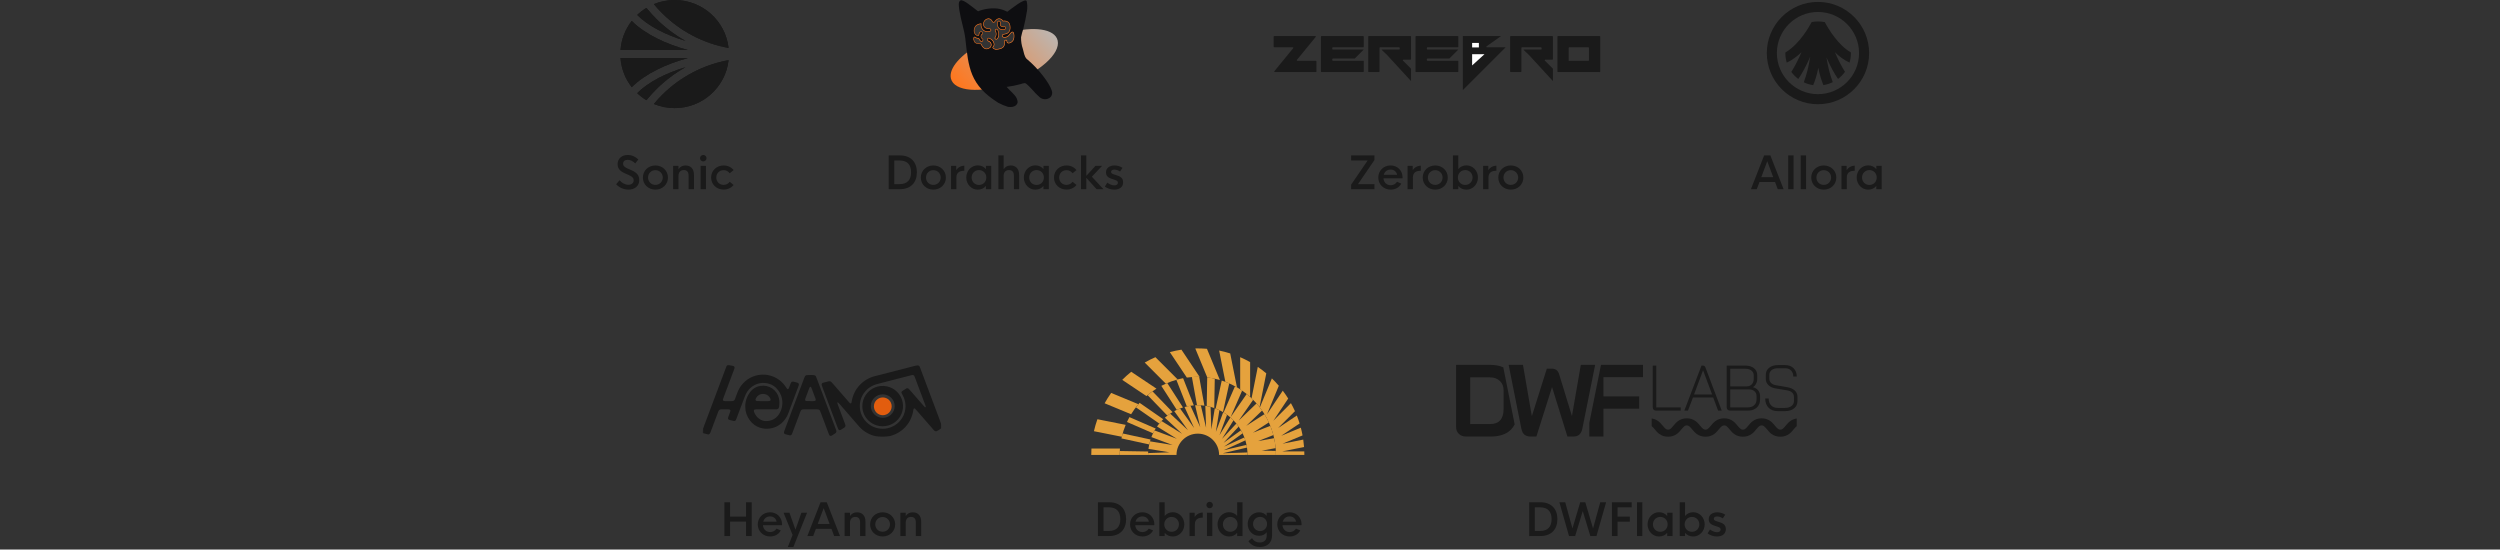<svg width="1110" height="244" viewBox="0 0 1110 244" fill="none" xmlns="http://www.w3.org/2000/svg">
<rect x="0" y="0" width="1110" height="244" fill="#333333" stroke="none"/>
<path d="M304.397 29.822C295.326 32.544 287.822 36.514 283.124 41.165L282.917 41.371C284.166 42.552 285.536 43.608 287.016 44.506L287.335 44.117C288.617 42.552 289.992 41.04 291.424 39.614C295.268 35.789 299.666 32.477 304.402 29.818L304.397 29.822Z" fill="#1A1A1A"/>
<path d="M304.397 29.822C295.326 32.544 287.822 36.514 283.124 41.165L282.917 41.371C284.166 42.552 285.536 43.608 287.016 44.506L287.335 44.117C288.617 42.552 289.992 41.04 291.424 39.614C295.268 35.789 299.666 32.477 304.402 29.818L304.397 29.822Z" fill="#1A1A1A"/>
<path d="M275.5 25.79C275.862 30.643 277.665 35.093 280.496 38.712L280.626 38.582C283.535 35.717 287.32 33.11 291.887 30.84C295.89 28.848 300.486 27.139 305.439 25.79H275.5Z" fill="#1A1A1A"/>
<path d="M275.5 25.79C275.862 30.643 277.665 35.093 280.496 38.712L280.626 38.582C283.535 35.717 287.32 33.11 291.887 30.84C295.89 28.848 300.486 27.139 305.439 25.79H275.5Z" fill="#1A1A1A"/>
<path d="M293.961 5.846C302.078 13.925 312.292 19.267 323.495 21.293C322.145 9.317 311.94 0 299.541 0C296.266 0 293.146 0.653 290.296 1.829C291.453 3.221 292.688 4.574 293.961 5.846Z" fill="#1A1A1A"/>
<path d="M293.961 5.846C302.078 13.925 312.292 19.267 323.495 21.293C322.145 9.317 311.94 0 299.541 0C296.266 0 293.146 0.653 290.296 1.829C291.453 3.221 292.688 4.574 293.961 5.846Z" fill="#1A1A1A"/>
<path d="M283.124 6.835C287.822 11.491 295.326 15.456 304.397 18.182C299.661 15.518 295.263 12.211 291.419 8.386C289.992 6.965 288.617 5.453 287.33 3.883L287.011 3.494C285.531 4.392 284.161 5.448 282.917 6.629L283.124 6.835Z" fill="#1A1A1A"/>
<path d="M283.124 6.835C287.822 11.491 295.326 15.456 304.397 18.182C299.661 15.518 295.263 12.211 291.419 8.386C289.992 6.965 288.617 5.453 287.33 3.883L287.011 3.494C285.531 4.392 284.161 5.448 282.917 6.629L283.124 6.835Z" fill="#1A1A1A"/>
<path d="M293.961 42.154C292.683 43.426 291.449 44.779 290.296 46.171C293.141 47.347 296.266 48 299.541 48C311.94 48 322.145 38.683 323.5 26.702C312.297 28.728 302.082 34.07 293.966 42.149L293.961 42.154Z" fill="#1A1A1A"/>
<path d="M293.961 42.154C292.683 43.426 291.449 44.779 290.296 46.171C293.141 47.347 296.266 48 299.541 48C311.94 48 322.145 38.683 323.5 26.702C312.297 28.728 302.082 34.07 293.966 42.149L293.961 42.154Z" fill="#1A1A1A"/>
<path d="M291.887 17.16C287.32 14.889 283.535 12.283 280.626 9.417L280.496 9.288C277.665 12.907 275.862 17.357 275.5 22.209H305.434C300.481 20.861 295.89 19.152 291.883 17.155L291.887 17.16Z" fill="#1A1A1A"/>
<path d="M291.887 17.16C287.32 14.889 283.535 12.283 280.626 9.417L280.496 9.288C277.665 12.907 275.862 17.357 275.5 22.209H305.434C300.481 20.861 295.89 19.152 291.883 17.155L291.887 17.16Z" fill="#1A1A1A"/>
<path d="M279.024 84.195C276.914 84.195 274.864 83.238 273.565 81.812L275.098 80.016C276.065 81.217 277.53 82.037 278.995 82.037C280.342 82.037 281.358 81.305 281.358 80.064C281.358 78.6 279.932 78.043 278.243 77.311C276.241 76.451 274.209 75.514 274.209 72.897C274.209 70.328 276.202 68.805 278.682 68.805C280.557 68.805 282.188 69.606 283.418 70.797L282.051 72.545C280.928 71.422 279.756 70.963 278.653 70.963C277.559 70.963 276.651 71.549 276.651 72.672C276.651 74.049 278.057 74.576 279.776 75.309C281.729 76.139 283.838 77.164 283.838 79.928C283.838 82.74 281.631 84.195 279.024 84.195ZM291.005 84.195C287.861 84.195 285.439 81.9 285.439 78.824C285.439 75.768 287.861 73.463 291.005 73.463C294.14 73.463 296.571 75.768 296.571 78.824C296.571 81.9 294.14 84.195 291.005 84.195ZM290.995 82.096C292.802 82.096 294.267 80.699 294.267 78.824C294.267 76.969 292.802 75.553 290.995 75.553C289.179 75.553 287.734 76.949 287.734 78.824C287.734 80.709 289.179 82.096 290.995 82.096ZM304.363 73.463C306.6 73.463 308.123 74.879 308.123 77.613V84H305.73V77.994C305.73 76.109 304.822 75.504 303.582 75.504C302.254 75.504 301.258 76.353 301.248 78.102V84H298.865V73.658H301.248V75.113C301.922 74.088 302.996 73.463 304.363 73.463ZM312.262 71.676C311.471 71.676 310.807 71.031 310.807 70.24C310.807 69.43 311.471 68.805 312.262 68.805C313.034 68.805 313.698 69.43 313.698 70.24C313.698 71.031 313.034 71.676 312.262 71.676ZM311.061 84V73.658H313.434V84H311.061ZM321.304 84.176C318.16 84.176 315.738 81.891 315.738 78.824C315.738 75.748 318.16 73.463 321.304 73.463C323.13 73.463 324.722 74.254 325.728 75.514L323.98 76.939C323.394 76.09 322.437 75.553 321.295 75.553C319.449 75.553 318.033 76.92 318.033 78.824C318.033 80.719 319.449 82.086 321.295 82.086C322.437 82.086 323.394 81.549 323.98 80.699L325.728 82.125C324.722 83.385 323.13 84.176 321.304 84.176Z" fill="#1A1A1A"/>
<g clip-path="url(#clip0_195_856)">
<path fill-rule="evenodd" clip-rule="evenodd" d="M442.233 17.407L442.253 17.448C442.829 17.448 443.257 16.761 443.354 15.891C442.88 16.06 442.414 16.238 441.952 16.414C441.895 16.519 441.837 16.623 441.772 16.715C441.56 16.96 441.942 17.406 442.233 17.406V17.407ZM469.6 17.983C468.389 12.754 458.908 11.454 447.562 14.566C447.156 14.891 446.694 15.037 446.336 15.098C445.393 15.246 445.055 15.312 444.963 15.963C444.874 16.613 446.483 16.933 447.566 16.09C448.295 15.525 448.82 14.3 449.467 14.214C450.307 14.108 450.459 16.461 449.978 17.62C449.496 18.779 447.875 19.527 447.266 18.941C447.057 18.729 447.086 18.61 447.057 18.113C447.027 17.615 445.955 17.707 445.955 18.464C445.988 18.992 445.965 19.527 445.883 20.05C445.583 21.713 442.79 21.978 442.066 21.89C441.347 21.803 440.465 21.198 440.895 20.822C441.88 19.994 441.266 18.058 439.841 17.27C439.393 17.462 438.95 17.66 438.511 17.864C438.556 17.982 438.627 18.087 438.718 18.17C438.809 18.253 438.917 18.312 439.033 18.342C439.338 18.439 439.605 18.637 439.797 18.906C439.99 19.176 440.098 19.503 440.106 19.842C440.114 20.18 440.022 20.513 439.842 20.792C439.662 21.072 439.404 21.283 439.105 21.397C437.243 22.495 435.979 20.461 435.87 20.015C435.78 19.649 435.646 19.506 435.313 19.466C426.669 24.153 421.154 30.269 422.191 34.813C423.536 40.659 435.241 41.6 448.328 36.943C461.417 32.287 470.948 23.834 469.6 17.983Z" fill="url(#paint0_linear_195_856)"/>
<path fill-rule="evenodd" clip-rule="evenodd" d="M442.371 12.944C442.23 12.971 442.102 13.05 442.009 13.166C441.916 13.283 441.864 13.43 441.862 13.583C441.88 13.956 442.29 14.214 442.29 14.861C442.344 15.527 442.158 16.19 441.77 16.715C441.561 16.959 441.942 17.407 442.233 17.407L442.252 17.448C442.914 17.448 443.381 16.543 443.371 15.485C443.453 14.209 442.981 12.726 442.371 12.94V12.944ZM446.298 12.933C446.386 12.87 446.455 12.782 446.499 12.679C446.531 12.601 446.547 12.518 446.546 12.434C446.545 12.349 446.528 12.266 446.495 12.189C446.462 12.112 446.415 12.044 446.355 11.988C446.296 11.932 446.226 11.89 446.151 11.865C445.845 11.938 445.53 11.943 445.226 11.886C444.921 11.825 444.63 11.703 444.368 11.525C443.929 11.154 444.149 9.93 444.149 9.93C444.167 9.522 443.757 9.365 443.61 9.355C443.458 9.344 443.11 9.278 442.891 9.888C442.78 10.352 442.8 10.885 442.919 11.347C443.038 11.811 443.267 12.233 443.581 12.572C443.953 12.904 444.411 13.113 444.893 13.177C445.373 13.243 445.865 13.158 446.303 12.933H446.298ZM466.944 40.096C465.943 36.934 461.176 30.527 455.777 26.091C454.787 24.951 454.576 23.32 454.158 21.755C453.58 20.078 453.305 18.299 453.347 16.513C453.604 15.246 453.937 14.002 454.347 12.787C455.011 10.198 455.553 7.57 455.968 4.926C456.205 3.488 456.171 2.015 455.869 0.591C455.416 -1.347 448.519 4.297 447.238 5.222C445.901 4.506 444.463 4.031 442.981 3.814C440.022 3.499 437.033 3.91 434.25 5.018C431.829 3.228 427.801 -0.371 426.44 0.183H426.467C425.214 0.738 425.804 3.472 426.057 5.125C426.667 9.045 428.201 13.538 428.601 17.116C430.046 30.049 430.575 37.687 443.215 45.632C444.61 46.39 446.074 47 447.581 47.451C450.682 47.889 451.836 46.303 451.836 45.236C451.713 44.079 451.214 43.005 450.426 42.201C449.406 40.985 447.743 39.582 446.97 38.581C448.995 38.326 451.003 37.93 452.98 37.396C453.625 37.142 454.297 36.974 454.981 36.898C455.323 36.946 455.64 37.115 455.882 37.377C456.736 38.133 457.545 38.942 458.316 39.796C459.314 40.994 460.4 42.106 461.563 43.12C462.233 43.708 463.069 44.036 463.936 44.053C464.803 44.07 465.65 43.774 466.34 43.212C466.743 42.831 467.021 42.323 467.13 41.759C467.241 41.196 467.178 40.611 466.949 40.091L466.944 40.096ZM449.983 17.62C449.501 18.779 447.88 19.527 447.27 18.943C447.061 18.729 447.091 18.612 447.061 18.113C447.032 17.615 445.96 17.707 445.96 18.465C445.992 18.994 445.97 19.529 445.888 20.052C445.587 21.713 442.795 21.978 442.071 21.89C441.352 21.803 440.469 21.2 440.898 20.824C441.943 19.949 441.198 17.84 439.607 17.148C439.035 16.914 438.816 16.827 438.605 17.052C438.527 17.16 438.477 17.288 438.458 17.423C438.44 17.556 438.451 17.691 438.491 17.819C438.535 17.946 438.605 18.063 438.701 18.15C438.796 18.241 438.911 18.307 439.035 18.338C439.341 18.433 439.61 18.63 439.804 18.899C439.998 19.169 440.106 19.497 440.113 19.837C440.121 20.176 440.027 20.509 439.845 20.787C439.665 21.068 439.407 21.28 439.107 21.394C437.244 22.492 435.979 20.458 435.871 20.01C435.76 19.564 435.589 19.447 435.059 19.447C432.525 19.36 432.567 18.286 432.314 17.498C432.062 16.71 432.706 16.339 432.816 16.431C433.191 16.776 433.664 16.986 434.159 17.026C434.688 16.93 434.641 17.28 435.16 17.997C436.043 19.212 436.804 17.615 436.304 17.317C435.203 16.644 435.494 15.567 435.884 15.333C435.978 15.294 436.062 15.231 436.128 15.15C436.192 15.068 436.238 14.97 436.26 14.864C436.283 14.759 436.282 14.65 436.257 14.546C436.23 14.442 436.181 14.346 436.113 14.267C435.979 14.129 435.799 14.052 435.613 14.052C435.427 14.052 435.248 14.129 435.113 14.267C434.44 14.927 434.86 15.745 434.303 15.8C433.472 15.867 432.057 14.8 432.639 12.67C433.221 10.54 435.641 10.54 435.641 10.54L435.579 11.276C435.621 11.729 435.751 12.167 435.96 12.564C436.169 12.961 436.453 13.306 436.794 13.58C438.306 14.495 439.868 14.047 439.987 13.432C440.059 13.05 439.569 12.604 438.786 12.654C438.317 12.71 437.843 12.586 437.451 12.305C437.059 12.024 436.772 11.604 436.642 11.119C436.581 10.539 436.713 9.954 437.013 9.466C437.314 8.978 437.762 8.612 438.288 8.435C438.685 8.278 439.121 8.278 439.518 8.434C439.915 8.591 440.246 8.894 440.451 9.289C440.507 9.4 440.522 9.533 440.599 9.629C440.711 9.779 440.872 9.879 441.049 9.91C441.227 9.941 441.409 9.901 441.561 9.798C441.561 9.798 442.523 8.222 443.682 8.307C444.015 8.334 444.336 8.445 444.62 8.628C444.906 8.811 445.144 9.071 445.316 9.376C445.316 9.376 447.971 8.811 448.409 11.302C448.919 14.16 447.28 14.946 446.336 15.095C445.393 15.241 445.055 15.307 444.963 15.959C444.873 16.609 446.483 16.93 447.566 16.086C448.295 15.522 448.819 14.296 449.468 14.209C450.306 14.104 450.458 16.458 449.978 17.615L449.983 17.62Z" fill="#0E0E11"/>
<path d="M442.367 22.033C442.242 22.033 442.143 22.028 442.061 22.016C441.504 21.951 440.798 21.575 440.684 21.162C440.641 21 440.688 20.843 440.827 20.726C441.17 20.437 441.318 19.984 441.246 19.44C441.126 18.54 440.435 17.645 439.563 17.265C438.987 17.026 438.839 16.989 438.697 17.132C438.634 17.222 438.593 17.326 438.577 17.437C438.563 17.549 438.572 17.664 438.605 17.772C438.642 17.879 438.703 17.975 438.783 18.051C438.863 18.127 438.959 18.182 439.063 18.209C439.393 18.313 439.684 18.526 439.894 18.817C440.103 19.108 440.222 19.463 440.231 19.83C440.241 20.195 440.142 20.554 439.948 20.855C439.754 21.156 439.476 21.383 439.152 21.503C438.496 21.89 437.844 21.941 437.219 21.657C436.366 21.265 435.83 20.35 435.755 20.036C435.665 19.67 435.566 19.567 435.059 19.567C432.724 19.49 432.477 18.556 432.281 17.803C432.258 17.711 432.232 17.62 432.204 17.529C432.028 16.979 432.244 16.578 432.5 16.39C432.624 16.299 432.791 16.233 432.896 16.323C433.254 16.649 433.691 16.846 434.159 16.893C434.598 16.822 434.726 17.045 434.922 17.381C435.004 17.524 435.108 17.707 435.26 17.915C435.489 18.23 435.718 18.363 435.932 18.302C436.156 18.235 436.317 17.955 436.347 17.721C436.357 17.655 436.361 17.488 436.252 17.421C435.526 16.979 435.419 16.405 435.419 16.1C435.419 15.724 435.589 15.363 435.827 15.215L435.842 15.206C435.918 15.174 435.987 15.123 436.041 15.058C436.094 14.991 436.131 14.912 436.15 14.828C436.169 14.743 436.169 14.655 436.151 14.57C436.13 14.486 436.089 14.409 436.031 14.347C435.92 14.234 435.772 14.172 435.618 14.172C435.462 14.174 435.312 14.238 435.198 14.352C434.888 14.657 434.835 14.986 434.783 15.281C434.736 15.577 434.683 15.886 434.312 15.922C433.822 15.957 433.244 15.652 432.868 15.159C432.378 14.514 432.253 13.615 432.525 12.628C433.124 10.432 435.618 10.406 435.641 10.406H435.77L435.698 11.265C435.742 11.697 435.861 12.109 436.061 12.491C436.26 12.872 436.528 13.196 436.857 13.461C437.866 14.071 438.901 14.061 439.482 13.782C439.701 13.676 439.84 13.538 439.868 13.395C439.888 13.305 439.85 13.196 439.77 13.095C439.621 12.918 439.286 12.735 438.791 12.769C438.294 12.827 437.794 12.696 437.379 12.398C436.964 12.101 436.661 11.656 436.523 11.143V11.122C436.456 10.512 436.595 9.899 436.909 9.385C437.224 8.87 437.695 8.49 438.244 8.302C438.662 8.133 439.126 8.133 439.549 8.302C439.974 8.469 440.326 8.795 440.546 9.217C440.574 9.273 440.594 9.329 440.612 9.379C440.626 9.436 440.65 9.489 440.684 9.536C440.745 9.62 440.825 9.686 440.916 9.728C441.007 9.771 441.107 9.789 441.206 9.78C441.299 9.772 441.389 9.742 441.469 9.693C441.603 9.48 442.538 8.083 443.687 8.17C444.024 8.195 444.352 8.304 444.644 8.486C444.936 8.669 445.184 8.921 445.37 9.222C445.674 9.17 446.756 9.053 447.584 9.655C448.081 10.01 448.395 10.554 448.519 11.265C448.728 12.445 448.6 13.4 448.138 14.098C447.584 14.931 446.703 15.149 446.345 15.206C445.381 15.358 445.149 15.415 445.073 15.963C445.055 16.1 445.164 16.201 445.259 16.262C445.674 16.532 446.708 16.578 447.489 15.968C447.78 15.745 448.042 15.403 448.295 15.074C448.667 14.586 449.019 14.127 449.449 14.071C449.663 14.047 449.857 14.143 450.006 14.361C450.444 14.992 450.483 16.689 450.083 17.655C449.744 18.474 448.886 19.058 448.22 19.211C447.78 19.312 447.412 19.241 447.18 19.018C446.965 18.8 446.955 18.642 446.942 18.302C446.942 18.241 446.937 18.174 446.932 18.103C446.922 17.946 446.726 17.911 446.612 17.911C446.393 17.915 446.069 18.068 446.069 18.445C446.102 18.973 446.079 19.517 445.997 20.05C445.711 21.636 443.381 22.012 442.357 22.012L442.367 22.033ZM438.886 16.796C439.082 16.796 439.316 16.893 439.654 17.031C440.618 17.448 441.355 18.403 441.484 19.405C441.571 20.039 441.389 20.58 440.974 20.925C440.898 20.991 440.898 21.047 440.912 21.092C440.978 21.341 441.536 21.697 442.086 21.763C442.755 21.845 445.488 21.596 445.769 20.025C445.845 19.517 445.868 18.988 445.836 18.469C445.836 17.965 446.236 17.685 446.612 17.671C446.927 17.66 447.161 17.838 447.176 18.098C447.176 18.174 447.184 18.241 447.184 18.302C447.2 18.633 447.203 18.697 447.347 18.845C447.519 19.013 447.813 19.058 448.171 18.978C448.782 18.84 449.563 18.307 449.868 17.57C450.234 16.684 450.212 15.088 449.819 14.525C449.721 14.382 449.61 14.321 449.481 14.336C449.148 14.382 448.828 14.798 448.484 15.246C448.223 15.586 447.952 15.943 447.633 16.187C446.828 16.811 445.692 16.853 445.14 16.491C444.921 16.349 444.811 16.151 444.845 15.938C444.948 15.185 445.408 15.114 446.316 14.966C446.641 14.915 447.447 14.713 447.947 13.96C448.372 13.318 448.491 12.435 448.29 11.321C448.176 10.676 447.895 10.188 447.457 9.873C446.579 9.242 445.345 9.491 445.336 9.496L445.254 9.512L445.211 9.435C445.049 9.149 444.824 8.909 444.556 8.735C444.288 8.561 443.985 8.458 443.672 8.435C442.594 8.353 441.666 9.852 441.656 9.867L441.641 9.893L441.618 9.907C441.501 9.989 441.366 10.037 441.226 10.047C441.088 10.056 440.95 10.031 440.822 9.974C440.695 9.915 440.581 9.825 440.492 9.71C440.443 9.64 440.405 9.56 440.383 9.475C440.37 9.432 440.354 9.39 440.335 9.35C440.146 8.98 439.837 8.696 439.467 8.549C439.096 8.403 438.689 8.403 438.319 8.551C437.821 8.72 437.392 9.067 437.105 9.533C436.824 9.995 436.7 10.544 436.752 11.093C436.877 11.545 437.146 11.936 437.513 12.198C437.881 12.46 438.323 12.575 438.762 12.525C439.264 12.491 439.701 12.647 439.94 12.938C440.069 13.095 440.126 13.278 440.092 13.456C440.05 13.681 439.863 13.883 439.574 14.026C438.935 14.331 437.809 14.352 436.723 13.695L436.71 13.684C436.355 13.402 436.06 13.043 435.842 12.632C435.625 12.221 435.49 11.766 435.446 11.297V11.286L435.494 10.687C434.994 10.727 433.206 10.986 432.734 12.719C432.486 13.625 432.597 14.437 433.035 15.023C433.41 15.52 433.925 15.72 434.273 15.694C434.44 15.677 434.474 15.591 434.526 15.262C434.574 14.962 434.646 14.554 435.012 14.193C435.169 14.035 435.377 13.946 435.593 13.946C435.81 13.946 436.018 14.035 436.175 14.193C436.26 14.287 436.321 14.401 436.352 14.527C436.384 14.652 436.385 14.784 436.355 14.91C436.329 15.034 436.276 15.149 436.198 15.246C436.121 15.342 436.023 15.417 435.912 15.464C435.77 15.556 435.631 15.806 435.631 16.126C435.631 16.374 435.723 16.848 436.342 17.224C436.505 17.32 436.585 17.523 436.556 17.772C436.518 18.093 436.309 18.469 435.971 18.565C435.75 18.631 435.417 18.6 435.051 18.094C434.888 17.875 434.783 17.686 434.698 17.538C434.502 17.198 434.455 17.122 434.164 17.172H434.136C433.624 17.127 433.138 16.913 432.744 16.562C432.641 16.594 432.551 16.662 432.49 16.756C432.396 16.888 432.301 17.122 432.415 17.477L432.497 17.763C432.691 18.5 432.891 19.267 435.051 19.339C435.631 19.339 435.847 19.49 435.974 19.999C436.023 20.203 436.486 21.076 437.304 21.448C437.862 21.702 438.443 21.652 439.04 21.301L439.058 21.291C439.335 21.189 439.574 20.996 439.741 20.739C439.907 20.482 439.992 20.174 439.983 19.862C439.974 19.549 439.874 19.248 439.696 19C439.519 18.752 439.272 18.57 438.992 18.479C438.851 18.441 438.721 18.366 438.613 18.261C438.504 18.157 438.422 18.026 438.371 17.88C438.324 17.731 438.309 17.572 438.329 17.416C438.353 17.262 438.41 17.116 438.496 16.989L438.505 16.975C438.551 16.921 438.607 16.879 438.67 16.849C438.732 16.82 438.8 16.805 438.868 16.806L438.886 16.796ZM442.252 17.575H442.18L442.156 17.523C442.043 17.495 441.937 17.441 441.846 17.363C441.756 17.286 441.683 17.188 441.633 17.076C441.561 16.909 441.579 16.745 441.685 16.628C442.051 16.135 442.228 15.511 442.175 14.87C442.175 14.519 442.051 14.3 441.932 14.092C441.842 13.928 441.755 13.777 441.742 13.589C441.744 13.406 441.804 13.229 441.913 13.089C442.023 12.948 442.174 12.852 442.342 12.816C442.424 12.79 442.512 12.786 442.596 12.805C442.68 12.823 442.758 12.864 442.824 12.923C443.265 13.289 443.563 14.416 443.491 15.495C443.501 16.207 443.291 16.862 442.938 17.244C442.85 17.345 442.744 17.426 442.627 17.483C442.509 17.54 442.381 17.571 442.252 17.575ZM442.491 13.05C442.461 13.05 442.437 13.05 442.409 13.066H442.394C442.281 13.092 442.178 13.156 442.1 13.249C442.023 13.341 441.98 13.46 441.979 13.583C441.984 13.7 442.056 13.817 442.133 13.96C442.257 14.178 442.409 14.448 442.409 14.859C442.466 15.551 442.27 16.236 441.862 16.792C441.842 16.811 441.8 16.862 441.845 16.975C441.914 17.132 442.094 17.28 442.228 17.28H442.3L442.318 17.32C442.49 17.295 442.649 17.207 442.767 17.071C443.071 16.74 443.257 16.135 443.252 15.495C443.314 14.519 443.048 13.44 442.675 13.132C442.623 13.085 442.558 13.058 442.489 13.055V13.05H442.491ZM445.203 13.324C444.58 13.328 443.975 13.096 443.497 12.668C443.163 12.31 442.921 11.866 442.795 11.379C442.667 10.882 442.657 10.359 442.767 9.857V9.841C443.009 9.175 443.414 9.212 443.586 9.228H443.61C443.849 9.247 444.287 9.472 444.264 9.939V9.954C444.205 10.274 444.125 11.164 444.439 11.427C444.938 11.765 445.544 11.879 446.122 11.743H446.179C446.302 11.782 446.412 11.858 446.495 11.962C446.579 12.066 446.633 12.193 446.651 12.328C446.669 12.463 446.652 12.599 446.602 12.724C446.552 12.851 446.468 12.958 446.36 13.034L446.345 13.045C445.983 13.228 445.594 13.318 445.197 13.318L445.203 13.324ZM442.996 9.925C442.898 10.38 442.908 10.855 443.023 11.305C443.133 11.748 443.352 12.151 443.657 12.475C444.006 12.785 444.439 12.984 444.901 13.045C445.359 13.106 445.821 13.024 446.241 12.816C446.306 12.767 446.359 12.7 446.393 12.623C446.425 12.541 446.436 12.451 446.426 12.363C446.412 12.276 446.378 12.194 446.327 12.124C446.28 12.064 446.219 12.018 446.149 11.992C445.515 12.135 444.854 12.006 444.309 11.631C443.829 11.225 444.006 10.08 444.035 9.913C444.043 9.588 443.672 9.486 443.605 9.48H443.576C443.429 9.466 443.18 9.446 443.004 9.923L442.996 9.925Z" fill="#FF761C"/>
</g>
<path d="M394.579 84V69H399.52C404.413 69 407.098 71.959 407.098 76.5C407.098 81.041 404.413 84 399.52 84H394.579ZM397.069 81.744H399.423C402.841 81.744 404.52 79.859 404.52 76.5C404.52 73.141 402.841 71.256 399.423 71.256H397.069V81.744ZM414.412 84.195C411.267 84.195 408.845 81.9 408.845 78.824C408.845 75.768 411.267 73.463 414.412 73.463C417.546 73.463 419.978 75.768 419.978 78.824C419.978 81.9 417.546 84.195 414.412 84.195ZM414.402 82.096C416.209 82.096 417.673 80.699 417.673 78.824C417.673 76.969 416.209 75.553 414.402 75.553C412.586 75.553 411.14 76.949 411.14 78.824C411.14 80.709 412.586 82.096 414.402 82.096ZM424.567 75.553C425.143 74.547 426.383 73.629 428.151 73.561V75.826C426.012 75.826 424.645 76.607 424.645 78.824V84H422.272V73.658H424.567V75.553ZM434.097 84.205C431.362 84.205 429.019 81.891 429.019 78.814C429.019 75.748 431.362 73.424 434.097 73.424C435.698 73.424 436.929 74.088 437.73 75.094L437.739 73.658H440.112V84H437.73V82.555C436.929 83.561 435.708 84.205 434.097 84.205ZM434.673 82.115C436.489 82.115 437.925 80.728 437.925 78.814C437.925 76.91 436.489 75.514 434.673 75.514C432.847 75.514 431.402 76.91 431.402 78.814C431.402 80.728 432.847 82.115 434.673 82.115ZM448.744 73.463C450.971 73.463 452.494 74.879 452.494 77.613V84H450.17V77.994C450.17 76.119 449.193 75.504 447.982 75.504C446.615 75.504 445.629 76.353 445.619 78.102V84H443.285V69H445.619V75.152C446.293 74.088 447.367 73.463 448.744 73.463ZM459.661 84.205C456.927 84.205 454.583 81.891 454.583 78.814C454.583 75.748 456.927 73.424 459.661 73.424C461.263 73.424 462.493 74.088 463.294 75.094L463.304 73.658H465.677V84H463.294V82.555C462.493 83.561 461.272 84.205 459.661 84.205ZM460.237 82.115C462.054 82.115 463.489 80.728 463.489 78.814C463.489 76.91 462.054 75.514 460.237 75.514C458.411 75.514 456.966 76.91 456.966 78.814C456.966 80.728 458.411 82.115 460.237 82.115ZM473.537 84.176C470.392 84.176 467.97 81.891 467.97 78.824C467.97 75.748 470.392 73.463 473.537 73.463C475.363 73.463 476.955 74.254 477.961 75.514L476.212 76.939C475.627 76.09 474.67 75.553 473.527 75.553C471.681 75.553 470.265 76.92 470.265 78.824C470.265 80.719 471.681 82.086 473.527 82.086C474.67 82.086 475.627 81.549 476.212 80.699L477.961 82.125C476.955 83.385 475.363 84.176 473.537 84.176ZM489.942 84H486.875L482.325 78.941V84H479.952V69H482.325V78.082L486.368 73.658H489.317L484.786 78.453L489.942 84ZM494.745 84.195C493.066 84.195 491.571 83.59 490.556 82.848L491.64 81.08C492.441 81.744 493.671 82.301 494.745 82.301C495.702 82.301 496.347 81.881 496.347 81.109C496.347 80.221 495.351 79.957 494.179 79.596C492.734 79.137 491.054 78.6 491.054 76.559C491.054 74.478 492.821 73.463 494.863 73.463C496.113 73.463 497.382 73.844 498.407 74.527L497.294 76.158C496.513 75.602 495.527 75.299 494.775 75.299C493.905 75.299 493.31 75.66 493.31 76.324C493.31 77.164 494.443 77.398 495.673 77.779C497.099 78.228 498.671 78.834 498.671 80.914C498.671 83.072 497.021 84.195 494.745 84.195Z" fill="#1A1A1A"/>
<path d="M565.5 16.25C565.5 16.112 565.612 16 565.75 16H583.972C584.183 16 584.299 16.245 584.166 16.408L575.834 26.592C575.701 26.755 575.817 27 576.028 27H584.25C584.388 27 584.5 27.112 584.5 27.25V31.75C584.5 31.888 584.388 32 584.25 32H566.028C565.817 32 565.701 31.755 565.834 31.592L574.166 21.408C574.299 21.245 574.183 21 573.972 21H565.75C565.612 21 565.5 20.888 565.5 20.75V16.25Z" fill="#1A1A1A"/>
<path d="M586.5 16.25C586.5 16.112 586.612 16 586.75 16H605.25C605.388 16 605.5 16.112 605.5 16.25V20.75C605.5 20.888 605.388 21 605.25 21H591.75C591.612 21 591.5 21.362 591.5 21.5C591.5 21.638 591.612 22 591.75 22H605.5L601.5 26H591.75C591.612 26 591.5 26.362 591.5 26.5C591.5 26.638 591.612 27 591.75 27H605.5V31.75C605.5 31.888 605.388 32 605.25 32H586.75C586.612 32 586.5 31.888 586.5 31.75V16.25Z" fill="#1A1A1A"/>
<path d="M607.5 16.25C607.5 16.112 607.612 16 607.75 16H626.25C626.388 16 626.5 16.112 626.5 16.25V26.25C626.5 26.388 626.388 26.5 626.25 26.5H623.104C622.881 26.5 622.769 26.769 622.927 26.927L626.427 30.427C626.474 30.474 626.5 30.537 626.5 30.604V36L615.944 24.5L613.596 22.25C613.44 22.092 613.374 22 613.596 22H621.25C621.388 22 621.5 21.638 621.5 21.5C621.5 21.362 621.388 21 621.25 21H612.75C612.612 21 612.5 21.112 612.5 21.25V31.75C612.5 31.888 612.388 32 612.25 32H607.75C607.612 32 607.5 31.888 607.5 31.75V16.25Z" fill="#1A1A1A"/>
<path d="M628.5 16.25C628.5 16.112 628.612 16 628.75 16H647.25C647.388 16 647.5 16.112 647.5 16.25V20.75C647.5 20.888 647.388 21 647.25 21H633.75C633.612 21 633.5 21.362 633.5 21.5C633.5 21.638 633.612 22 633.75 22H647.5L643.5 26H633.75C633.612 26 633.5 26.362 633.5 26.5C633.5 26.638 633.612 27 633.75 27H647.5V31.75C647.5 31.888 647.388 32 647.25 32H628.75C628.612 32 628.5 31.888 628.5 31.75V16.25Z" fill="#1A1A1A"/>
<path d="M649.5 16H666.5L660.03 20.558C659.851 20.708 659.957 21 660.191 21C660.424 21 668.5 21 668.5 21L649.5 40V16Z" fill="#1A1A1A"/>
<path d="M653.622 24.058H659.122L653.622 29.058V24.058Z" fill="white"/>
<path d="M653.622 19.058H656.622V21.058H653.622V19.058Z" fill="white"/>
<path d="M670.5 16.25C670.5 16.112 670.612 16 670.75 16H689.25C689.388 16 689.5 16.112 689.5 16.25V26.25C689.5 26.388 689.388 26.5 689.25 26.5H686.104C685.881 26.5 685.769 26.769 685.927 26.927L689.427 30.427C689.474 30.474 689.5 30.537 689.5 30.604V36L678.944 24.5L676.596 22.25C676.44 22.092 676.374 22 676.596 22H684.25C684.388 22 684.5 21.638 684.5 21.5C684.5 21.362 684.388 21 684.25 21H675.75C675.612 21 675.5 21.112 675.5 21.25V31.75C675.5 31.888 675.388 32 675.25 32H670.75C670.612 32 670.5 31.888 670.5 31.75V16.25Z" fill="#1A1A1A"/>
<path d="M691.5 16.25C691.5 16.112 691.612 16 691.75 16H710.25C710.388 16 710.5 16.112 710.5 16.25V31.75C710.5 31.888 710.388 32 710.25 32H696.5V27.25C696.5 27.112 696.612 27 696.75 27H705.25C705.388 27 705.5 26.888 705.5 26.75V21.25C705.5 21.112 705.388 21 705.25 21H696.75C696.612 21 696.5 21.112 696.5 21.25V32H691.75C691.612 32 691.5 31.888 691.5 31.75V16.25Z" fill="#1A1A1A"/>
<path d="M610.259 69V71.051L602.955 81.744H610.259V84H599.908V81.978L607.232 71.256H599.908V69H610.259ZM622.748 78.707L622.719 79.176H614.262C614.37 81.022 615.756 82.242 617.465 82.242C618.618 82.242 619.663 81.695 620.268 80.699L622.172 81.51C621.313 83.17 619.594 84.195 617.475 84.195C614.243 84.195 611.957 81.812 611.957 78.824C611.957 75.846 614.282 73.453 617.407 73.453C620.375 73.453 622.68 75.602 622.748 78.707ZM617.426 75.289C615.922 75.289 614.76 76.197 614.389 77.623H620.317C620.053 76.188 618.911 75.289 617.426 75.289ZM627.249 75.553C627.825 74.547 629.066 73.629 630.833 73.561V75.826C628.695 75.826 627.327 76.607 627.327 78.824V84H624.954V73.658H627.249V75.553ZM637.248 84.195C634.104 84.195 631.682 81.9 631.682 78.824C631.682 75.768 634.104 73.463 637.248 73.463C640.383 73.463 642.814 75.768 642.814 78.824C642.814 81.9 640.383 84.195 637.248 84.195ZM637.238 82.096C639.045 82.096 640.51 80.699 640.51 78.824C640.51 76.969 639.045 75.553 637.238 75.553C635.422 75.553 633.977 76.949 633.977 78.824C633.977 80.709 635.422 82.096 637.238 82.096ZM651.124 84.205C649.513 84.205 648.292 83.561 647.491 82.555V84H645.108V69H647.481L647.491 75.094C648.292 74.088 649.522 73.424 651.124 73.424C653.858 73.424 656.202 75.748 656.202 78.814C656.202 81.891 653.858 84.205 651.124 84.205ZM650.548 82.115C652.374 82.115 653.819 80.728 653.819 78.814C653.819 76.91 652.374 75.514 650.548 75.514C648.731 75.514 647.296 76.91 647.296 78.814C647.296 80.728 648.731 82.115 650.548 82.115ZM660.81 75.553C661.386 74.547 662.627 73.629 664.394 73.561V75.826C662.255 75.826 660.888 76.607 660.888 78.824V84H658.515V73.658H660.81V75.553ZM670.809 84.195C667.664 84.195 665.243 81.9 665.243 78.824C665.243 75.768 667.664 73.463 670.809 73.463C673.944 73.463 676.375 75.768 676.375 78.824C676.375 81.9 673.944 84.195 670.809 84.195ZM670.799 82.096C672.606 82.096 674.071 80.699 674.071 78.824C674.071 76.969 672.606 75.553 670.799 75.553C668.983 75.553 667.537 76.949 667.537 78.824C667.537 80.709 668.983 82.096 670.799 82.096Z" fill="#1A1A1A"/>
<path d="M821.193 27.8C821.583 26.517 821.795 25.157 821.795 23.748C821.795 23.592 821.79 23.438 821.784 23.281C816.189 20.043 811.971 13.106 810.205 9.814C809.251 9.621 808.262 9.521 807.25 9.521C806.237 9.521 805.315 9.618 804.39 9.797C803.601 11.254 802.33 13.431 800.66 15.687C798.734 18.291 795.973 21.404 792.715 23.293C792.709 23.444 792.704 23.594 792.704 23.748C792.704 25.16 792.916 26.522 793.309 27.809C795.726 26.696 797.92 25.049 799.849 23.19C798.472 26.374 796.939 29.465 795.342 31.914C796.203 33.115 797.251 34.179 798.441 35.067C800.186 32.569 801.949 29.282 803.718 25.222C803.092 29.399 802.185 33.056 800.875 36.541C802.173 37.161 803.581 37.597 805.062 37.816C805.999 35.477 806.737 33.152 807.319 30.127C807.904 33.141 808.646 35.46 809.583 37.79C811.058 37.557 812.457 37.107 813.746 36.476C812.48 33.115 811.59 29.593 810.962 25.538C812.678 29.442 814.392 32.614 816.085 35.044C817.275 34.154 818.319 33.084 819.177 31.88C817.592 29.439 816.07 26.372 814.703 23.21C816.617 25.057 818.79 26.693 821.19 27.8H821.193Z" fill="#1A1A1A"/>
<path d="M807.177 46.276C794.651 46.276 784.461 36.086 784.461 23.561C784.461 11.036 794.651 0.845 807.177 0.845C819.702 0.845 829.892 11.036 829.892 23.561C829.892 36.086 819.702 46.276 807.177 46.276ZM807.177 5.319C797.118 5.319 788.935 13.502 788.935 23.561C788.935 33.619 797.118 41.803 807.177 41.803C817.235 41.803 825.418 33.619 825.418 23.561C825.418 13.502 817.235 5.319 807.177 5.319Z" fill="#1A1A1A"/>
<path d="M789.312 84L788.121 80.816H781.207L780.006 84H777.408L783.277 69H786.041L791.92 84H789.312ZM782.018 78.639H787.301L784.664 71.598L782.018 78.639ZM793.96 84V69H796.333V84H793.96ZM799.515 84V69H801.888V84H799.515ZM809.758 84.195C806.614 84.195 804.192 81.9 804.192 78.824C804.192 75.768 806.614 73.463 809.758 73.463C812.893 73.463 815.325 75.768 815.325 78.824C815.325 81.9 812.893 84.195 809.758 84.195ZM809.748 82.096C811.555 82.096 813.02 80.699 813.02 78.824C813.02 76.969 811.555 75.553 809.748 75.553C807.932 75.553 806.487 76.949 806.487 78.824C806.487 80.709 807.932 82.096 809.748 82.096ZM819.913 75.553C820.489 74.547 821.73 73.629 823.497 73.561V75.826C821.359 75.826 819.991 76.607 819.991 78.824V84H817.618V73.658H819.913V75.553ZM829.443 84.205C826.709 84.205 824.365 81.891 824.365 78.814C824.365 75.748 826.709 73.424 829.443 73.424C831.045 73.424 832.275 74.088 833.076 75.094L833.086 73.658H835.459V84H833.076V82.555C832.275 83.561 831.055 84.205 829.443 84.205ZM830.02 82.115C831.836 82.115 833.271 80.728 833.271 78.814C833.271 76.91 831.836 75.514 830.02 75.514C828.193 75.514 826.748 76.91 826.748 78.814C826.748 80.728 828.193 82.115 830.02 82.115Z" fill="#1A1A1A"/>
<g clip-path="url(#clip1_195_856)">
<mask id="mask0_195_856" style="mask-type:luminance" maskUnits="userSpaceOnUse" x="311" y="162" width="108" height="32">
<path d="M418.26 162H311.74V194H418.26V162Z" fill="white"/>
</mask>
<g mask="url(#mask0_195_856)">
<path d="M368.227 169.253C368.56 169.251 368.881 169.38 369.119 169.611C369.343 169.835 369.556 170.068 369.764 170.306L376.846 178.45C376.993 178.626 377.152 178.793 377.323 178.948C377.655 179.234 377.944 179.148 378.064 178.722C378.14 178.446 378.178 178.161 378.226 177.878C378.698 175.28 379.915 172.872 381.732 170.943C383.549 169.014 385.888 167.646 388.47 167.002C393.501 165.712 398.531 164.42 403.562 163.127C404.666 162.844 405.763 162.536 406.869 162.258C407.796 162.025 408.123 162.195 408.463 163.089C409.056 164.643 409.628 166.203 410.214 167.76C412.78 174.593 415.345 181.423 417.91 188.252C418.016 188.535 418.108 188.822 418.2 189.107C418.275 189.311 418.279 189.535 418.211 189.741C418.142 189.948 418.005 190.126 417.823 190.246C417.707 190.336 417.586 190.42 417.461 190.497C417.123 190.716 416.784 190.934 416.44 191.146C415.537 191.699 415.221 191.651 414.509 190.85C414.395 190.721 414.281 190.59 414.169 190.459C411.725 187.65 409.28 184.843 406.833 182.038C406.667 181.839 406.485 181.652 406.291 181.479C405.984 181.221 405.714 181.3 405.6 181.682C405.526 181.973 405.47 182.269 405.431 182.567C405.001 185.123 403.849 187.505 402.108 189.437C400.368 191.37 398.11 192.773 395.598 193.484C393.084 194.194 390.42 194.184 387.913 193.453C385.406 192.722 383.16 191.3 381.436 189.354C379.316 186.948 377.233 184.516 375.131 182.087C374.288 181.108 373.437 180.133 372.579 179.159C372.44 178.995 372.281 178.848 372.108 178.72C371.927 178.588 371.747 178.69 371.781 178.915C371.821 179.155 371.886 179.39 371.974 179.616C372.377 180.705 372.789 181.791 373.198 182.877C373.837 184.583 374.477 186.287 375.116 187.99C375.21 188.245 375.297 188.506 375.364 188.768C375.407 188.927 375.405 189.095 375.358 189.253C375.311 189.411 375.221 189.553 375.098 189.664C375.008 189.756 374.907 189.839 374.798 189.911C374.352 190.201 373.908 190.497 373.447 190.766C372.76 191.169 372.386 191.051 372.088 190.327C371.804 189.637 371.546 188.935 371.291 188.238C369.224 182.735 367.157 177.232 365.091 171.731C364.996 171.478 364.915 171.22 364.847 170.958C364.726 170.489 364.885 170.184 365.326 169.984C365.392 169.954 365.461 169.929 365.53 169.91C366.34 169.704 367.15 169.499 367.963 169.296C368.049 169.276 368.138 169.261 368.227 169.253ZM381.752 180.299C381.75 181.801 382.087 183.285 382.74 184.642C383.392 185.998 384.342 187.193 385.52 188.138C386.698 189.083 388.075 189.754 389.549 190.103C391.023 190.452 392.558 190.469 394.039 190.153C398.296 189.257 401.567 185.674 401.99 181.399C402.232 179.243 401.761 177.068 400.649 175.201C400.546 175.022 400.443 174.855 400.359 174.674C400.161 174.248 400.203 173.904 400.577 173.639C401.162 173.223 401.779 172.845 402.4 172.483C402.564 172.386 402.757 172.346 402.947 172.372C403.136 172.398 403.311 172.487 403.443 172.625C403.635 172.8 403.816 172.987 403.985 173.184C405.974 175.459 407.961 177.737 409.946 180.016C410.105 180.195 410.266 180.385 410.436 180.553C410.524 180.648 410.625 180.73 410.736 180.797C410.895 180.886 411.047 180.807 411.03 180.63C411.01 180.418 410.962 180.209 410.888 180.008C409.322 175.818 407.75 171.63 406.173 167.443C406.113 167.282 406.041 167.126 405.958 166.975C405.876 166.805 405.738 166.668 405.566 166.586C405.395 166.504 405.201 166.482 405.015 166.524C404.832 166.556 404.651 166.596 404.473 166.646C402.195 167.23 399.917 167.815 397.639 168.402C394.872 169.118 392.1 169.805 389.343 170.552C384.807 171.781 381.753 175.728 381.752 180.299Z" fill="#1A1A1A"/>
<path d="M340.162 181.742C338.731 181.742 337.3 181.742 335.869 181.742C335.638 181.742 335.408 181.766 335.182 181.813C335.11 181.822 335.04 181.845 334.976 181.881C334.913 181.918 334.858 181.966 334.814 182.024C334.77 182.082 334.739 182.148 334.721 182.218C334.704 182.289 334.701 182.362 334.712 182.433C334.724 182.604 334.76 182.773 334.821 182.933C335.312 184.344 336.298 185.534 337.6 186.284C338.63 186.86 339.823 187.082 340.993 186.914C343.469 186.608 345.236 185.28 346.349 183.094C347.148 181.555 347.496 179.826 347.356 178.101C347.215 176.375 346.591 174.724 345.554 173.331C344.326 171.697 342.719 170.588 340.686 170.199C337.885 169.662 335.385 170.336 333.238 172.213C332.162 173.183 331.336 174.392 330.826 175.741C330.283 177.071 329.797 178.418 329.291 179.758C328.532 181.776 327.775 183.79 327.02 185.802C326.939 186.031 326.84 186.254 326.724 186.468C326.645 186.641 326.507 186.781 326.336 186.864C326.164 186.946 325.968 186.967 325.782 186.922C325.119 186.78 324.458 186.624 323.811 186.423C323.319 186.271 323.167 185.952 323.269 185.449C323.307 185.282 323.358 185.117 323.42 184.958C323.668 184.284 323.923 183.614 324.167 182.94C324.234 182.767 324.279 182.587 324.302 182.403C324.314 182.339 324.313 182.273 324.3 182.209C324.286 182.145 324.259 182.085 324.222 182.031C324.184 181.978 324.137 181.932 324.081 181.897C324.026 181.861 323.964 181.837 323.899 181.826C323.718 181.777 323.532 181.751 323.345 181.749C322.362 181.749 321.379 181.749 320.396 181.749C320.338 181.749 320.28 181.749 320.215 181.749C319.931 181.74 319.653 181.826 319.424 181.992C319.195 182.157 319.028 182.394 318.95 182.664C318.355 184.264 317.747 185.857 317.143 187.454C316.592 188.916 316.044 190.38 315.49 191.842C315.416 192.043 315.326 192.239 315.22 192.426C315.141 192.588 315.008 192.719 314.844 192.798C314.681 192.877 314.495 192.899 314.317 192.861C313.654 192.721 312.992 192.567 312.345 192.367C311.803 192.198 311.644 191.829 311.803 191.292C311.904 190.949 312.036 190.614 312.165 190.279L322.313 163.255C322.392 163.04 322.474 162.825 322.573 162.617C322.821 162.103 323.11 161.95 323.684 162.015C323.77 162.026 323.855 162.042 323.939 162.063C324.358 162.167 324.779 162.269 325.204 162.38C325.372 162.426 325.535 162.486 325.692 162.56C325.863 162.624 326.003 162.749 326.084 162.912C326.165 163.074 326.181 163.26 326.129 163.434C326.075 163.657 326.004 163.875 325.918 164.088C324.658 167.444 323.399 170.801 322.143 174.157C321.82 175.017 321.498 175.877 321.176 176.736C321.103 176.922 321.042 177.114 320.995 177.309C320.914 177.687 321.057 177.925 321.429 178.026C321.597 178.069 321.769 178.09 321.942 178.09C322.925 178.09 323.908 178.09 324.891 178.09C324.978 178.09 325.072 178.09 325.152 178.079C325.407 178.081 325.656 178.001 325.863 177.852C326.069 177.702 326.222 177.492 326.299 177.25C326.646 176.324 327.004 175.401 327.342 174.471C327.877 172.967 328.699 171.579 329.763 170.382C330.994 168.99 332.536 167.901 334.266 167.203C335.996 166.505 337.866 166.217 339.728 166.362C341.59 166.506 343.392 167.079 344.992 168.036C346.591 168.992 347.943 170.306 348.941 171.871C349.08 172.088 349.208 172.314 349.367 172.518C349.651 172.885 349.951 172.862 350.177 172.457C350.267 172.292 350.345 172.12 350.41 171.943C350.618 171.393 350.811 170.837 351.026 170.291C351.34 169.495 351.664 169.322 352.497 169.506C352.961 169.61 353.42 169.741 353.881 169.864C353.965 169.887 354.047 169.916 354.127 169.949C354.616 170.149 354.786 170.466 354.669 170.973C354.619 171.168 354.559 171.359 354.488 171.547C353.912 173.091 353.335 174.636 352.757 176.18C351.868 178.556 350.97 180.93 350.092 183.311C349.462 185.11 348.372 186.715 346.928 187.97C345.491 189.212 343.72 190.012 341.832 190.27C340.34 190.488 338.817 190.357 337.385 189.887C335.517 189.285 334.049 188.14 332.896 186.588C331.613 184.871 330.912 182.794 330.896 180.656C330.842 178.386 331.54 176.16 332.882 174.32C334.062 172.659 335.672 171.633 337.707 171.33C339.507 171.051 341.347 171.459 342.856 172.472C344.364 173.485 345.43 175.027 345.838 176.788C346.134 178.06 346.096 179.346 345.919 180.633C345.919 180.676 345.899 180.717 345.89 180.76C345.722 181.466 345.417 181.727 344.676 181.733C343.173 181.745 341.669 181.733 340.159 181.733L340.162 181.742ZM338.787 178.09C339.539 178.09 340.291 178.09 341.042 178.09C341.23 178.091 341.417 178.075 341.601 178.04C342.063 177.943 342.239 177.667 342.114 177.227C342.057 177.019 341.972 176.82 341.863 176.635C341.194 175.512 340.179 174.919 338.861 174.901C337.473 174.883 336.416 175.489 335.715 176.68C335.608 176.867 335.528 177.068 335.477 177.277C335.448 177.355 335.437 177.439 335.445 177.522C335.454 177.605 335.481 177.685 335.524 177.756C335.568 177.828 335.627 177.888 335.698 177.934C335.769 177.979 335.849 178.008 335.932 178.018C336.129 178.065 336.33 178.087 336.532 178.087C337.284 178.096 338.035 178.09 338.787 178.09Z" fill="#1A1A1A"/>
<path d="M359.785 166.492L361.299 166.553C361.533 166.555 361.76 166.63 361.949 166.766C362.139 166.902 362.281 167.093 362.356 167.312C362.573 167.85 362.779 168.387 362.979 168.914C365.489 175.597 367.997 182.28 370.506 188.962C370.742 189.592 370.984 190.216 371.212 190.855C371.517 191.715 371.403 192.05 370.638 192.561C370.265 192.807 369.884 193.04 369.503 193.278C369.393 193.347 369.279 193.407 369.159 193.457C368.738 193.636 368.424 193.532 368.202 193.145C368.092 192.943 367.998 192.733 367.921 192.516C366.74 189.377 365.559 186.238 364.38 183.099C364.292 182.855 364.192 182.616 364.078 182.382C364.009 182.223 363.898 182.085 363.758 181.982C363.617 181.879 363.451 181.815 363.278 181.797C363.078 181.766 362.877 181.748 362.676 181.741C360.768 181.741 358.86 181.741 356.953 181.741C356.765 181.748 356.579 181.765 356.393 181.791C356.205 181.809 356.025 181.879 355.874 181.991C355.723 182.104 355.606 182.256 355.536 182.431C355.446 182.626 355.356 182.825 355.287 183.026C354.167 186.003 353.046 188.981 351.926 191.959C351.827 192.228 351.716 192.497 351.599 192.755C351.515 192.956 351.36 193.12 351.163 193.216C350.967 193.312 350.741 193.334 350.529 193.278C349.929 193.124 349.322 192.993 348.731 192.81C348.14 192.627 347.956 192.273 348.14 191.644C348.209 191.411 348.294 191.181 348.381 190.954C350.743 184.664 353.106 178.372 355.469 172.078C356.004 170.658 356.54 169.237 357.078 167.814C357.157 167.599 357.248 167.388 357.349 167.181C357.428 167.003 357.557 166.851 357.719 166.741C357.882 166.632 358.072 166.569 358.268 166.562C358.787 166.529 359.307 166.513 359.785 166.492ZM359.806 178.089C360.267 178.089 360.73 178.089 361.192 178.089C361.337 178.09 361.482 178.078 361.624 178.054C362.117 177.955 362.268 177.708 362.146 177.213C362.131 177.144 362.112 177.075 362.088 177.007C361.493 175.423 360.898 173.84 360.302 172.256C360.252 172.121 360.182 171.996 360.094 171.883C360.064 171.839 360.023 171.803 359.976 171.778C359.929 171.753 359.876 171.74 359.822 171.74C359.769 171.74 359.716 171.753 359.669 171.778C359.622 171.803 359.581 171.839 359.552 171.883C359.451 172.023 359.37 172.176 359.311 172.338C358.737 173.853 358.167 175.369 357.602 176.887C357.539 177.047 357.497 177.214 357.475 177.384C357.457 177.454 357.454 177.528 357.467 177.599C357.48 177.671 357.508 177.739 357.55 177.799C357.591 177.859 357.645 177.909 357.708 177.947C357.771 177.984 357.841 178.008 357.914 178.016C358.082 178.057 358.254 178.079 358.428 178.08C358.881 178.095 359.344 178.089 359.806 178.089Z" fill="#1A1A1A"/>
<path d="M391.866 189.268C386.763 189.193 382.813 185.147 382.876 180.198C382.898 178.43 383.448 176.707 384.456 175.247C385.464 173.788 386.885 172.657 388.541 171.997C390.196 171.338 392.012 171.179 393.757 171.54C395.504 171.902 397.103 172.768 398.354 174.03C399.604 175.292 400.45 176.892 400.785 178.63C401.119 180.368 400.928 182.164 400.234 183.794C399.54 185.424 398.375 186.813 396.886 187.787C395.397 188.762 393.65 189.277 391.866 189.268ZM386.663 180.261C386.602 183.226 389.099 185.457 391.788 185.516C392.485 185.542 393.18 185.429 393.833 185.186C394.486 184.942 395.084 184.572 395.591 184.097C396.098 183.622 396.505 183.052 396.788 182.42C397.071 181.788 397.224 181.106 397.238 180.414C397.253 179.723 397.128 179.035 396.872 178.392C396.616 177.748 396.234 177.162 395.747 176.667C395.26 176.171 394.678 175.777 394.036 175.507C393.394 175.236 392.704 175.095 392.007 175.092C389.153 175.042 386.645 177.342 386.663 180.261Z" fill="#1A1A1A"/>
<path d="M391.959 184.356C394.138 184.356 395.904 182.59 395.904 180.411C395.904 178.232 394.138 176.466 391.959 176.466C389.78 176.466 388.014 178.232 388.014 180.411C388.014 182.59 389.78 184.356 391.959 184.356Z" fill="#E25D0E"/>
</g>
</g>
<path d="M331.244 223H333.754V238H331.244V231.604H324.144V238H321.634V223H324.144V229.367H331.244V223ZM347.239 232.707L347.209 233.176H338.752C338.86 235.021 340.246 236.242 341.955 236.242C343.108 236.242 344.153 235.695 344.758 234.699L346.663 235.51C345.803 237.17 344.084 238.195 341.965 238.195C338.733 238.195 336.448 235.812 336.448 232.824C336.448 229.846 338.772 227.453 341.897 227.453C344.866 227.453 347.17 229.602 347.239 232.707ZM341.916 229.289C340.413 229.289 339.25 230.197 338.879 231.623H344.807C344.543 230.188 343.401 229.289 341.916 229.289ZM355.812 227.658H358.341L352.257 242.863H349.796L351.915 237.502L347.902 227.658H350.519L353.185 235.178L355.812 227.658ZM370.361 238L369.17 234.816H362.256L361.055 238H358.457L364.326 223H367.09L372.969 238H370.361ZM363.066 232.639H368.35L365.713 225.598L363.066 232.639ZM380.507 227.463C382.743 227.463 384.266 228.879 384.266 231.613V238H381.874V231.994C381.874 230.109 380.966 229.504 379.725 229.504C378.397 229.504 377.401 230.354 377.391 232.102V238H375.009V227.658H377.391V229.113C378.065 228.088 379.139 227.463 380.507 227.463ZM391.892 238.195C388.748 238.195 386.326 235.9 386.326 232.824C386.326 229.768 388.748 227.463 391.892 227.463C395.027 227.463 397.459 229.768 397.459 232.824C397.459 235.9 395.027 238.195 391.892 238.195ZM391.882 236.096C393.689 236.096 395.154 234.699 395.154 232.824C395.154 230.969 393.689 229.553 391.882 229.553C390.066 229.553 388.621 230.949 388.621 232.824C388.621 234.709 390.066 236.096 391.882 236.096ZM405.25 227.463C407.487 227.463 409.01 228.879 409.01 231.613V238H406.618V231.994C406.618 230.109 405.709 229.504 404.469 229.504C403.141 229.504 402.145 230.354 402.135 232.102V238H399.752V227.658H402.135V229.113C402.809 228.088 403.883 227.463 405.25 227.463Z" fill="#1A1A1A"/>
<g clip-path="url(#clip2_195_856)">
<path fill-rule="evenodd" clip-rule="evenodd" d="M566.516 202H579.13C579.13 201.472 579.122 200.947 579.105 200.423H569.264L579.002 198.486C578.92 197.374 578.8 196.272 578.643 195.182L569.411 197.018L578.336 193.321C578.121 192.16 577.863 191.015 577.565 189.886L568.83 193.503L577.032 188.024C576.662 186.826 576.246 185.649 575.786 184.494L567.486 190.04L574.965 182.561C574.416 181.347 573.818 180.159 573.173 179.001L565.382 186.792L571.96 176.948C571.208 175.747 570.405 174.582 569.552 173.457L562.554 183.929L567.795 171.276C566.821 170.136 565.793 169.042 564.715 168L559.369 180.907C563.852 186.752 566.516 194.065 566.516 202ZM497.136 202C497.136 201.045 497.175 200.098 497.251 199.162H484.605C484.55 200.101 484.522 201.047 484.522 202H497.136ZM498.082 193.92L485.701 191.457C486.114 189.642 486.632 187.866 487.247 186.137L499.804 188.635C499.095 190.332 498.517 192.098 498.082 193.92ZM502.211 183.926L490.45 179.055C491.334 177.464 492.307 175.929 493.362 174.458L505.451 179.466C504.258 180.861 503.173 182.352 502.211 183.926ZM509.031 175.85L498.269 168.659C499.531 167.389 500.864 166.19 502.263 165.07L513.471 172.559C511.903 173.539 510.418 174.64 509.031 175.85ZM517.623 170.342L508.258 160.976C509.789 160.095 511.373 159.297 513.006 158.588L522.89 168.472C521.071 168.956 519.312 169.583 517.623 170.342ZM526.958 167.649L519.404 156.344C521.085 155.887 522.803 155.521 524.553 155.251L532.616 167.319C532.354 167.313 532.09 167.31 531.826 167.31C530.174 167.31 528.549 167.426 526.958 167.649ZM536.025 167.562L530.702 154.709C531.075 154.7 531.45 154.696 531.826 154.696C533.194 154.696 534.549 154.754 535.888 154.868L541.622 168.713C539.814 168.181 537.944 167.793 536.025 167.562ZM544.06 169.529L541.298 155.644C542.971 155.984 544.612 156.413 546.215 156.924L549.209 171.973C547.573 171.024 545.852 170.205 544.06 169.529ZM550.643 172.852V158.586C552.157 159.243 553.631 159.978 555.058 160.784V176.238C553.682 174.996 552.205 173.863 550.643 172.852ZM555.688 176.821L558.458 162.899C559.763 163.79 561.022 164.745 562.23 165.759L559.247 180.75C558.162 179.351 556.972 178.038 555.688 176.821Z" fill="#E5A23D"/>
<path fill-rule="evenodd" clip-rule="evenodd" d="M553.901 202H566.516C566.516 201.396 566.501 200.796 566.47 200.2L560.195 200.09L566.386 198.971C566.256 197.468 566.03 195.993 565.714 194.552L558.607 195.837L565.382 193.168C565.014 191.766 564.56 190.398 564.026 189.07L556.273 192.124L563.375 187.556C562.794 186.288 562.138 185.061 561.414 183.881L553.348 189.069L560.373 182.285C559.609 181.181 558.784 180.124 557.901 179.119L549.991 186.757L556.402 177.516C555.492 176.603 554.531 175.74 553.525 174.932L546.378 185.234L551.51 173.431C550.492 172.729 549.436 172.079 548.343 171.487L543.282 183.126C549.649 186.999 553.901 194.003 553.901 202ZM509.751 202H497.136C497.136 201.414 497.151 200.831 497.179 200.252L509.803 200.472C509.768 200.977 509.751 201.486 509.751 202ZM545.782 170.231C544.7 169.755 543.589 169.333 542.452 168.968L539.755 181.391C540.89 181.828 541.98 182.356 543.016 182.967L545.782 170.231ZM539.355 168.129C538.256 167.886 537.137 167.695 536.001 167.558L535.779 180.277C536.929 180.485 538.048 180.782 539.128 181.161L539.355 168.129ZM531.826 167.31C530.942 167.31 530.065 167.343 529.198 167.408L531.462 179.927C531.583 179.925 531.704 179.924 531.826 179.924C532.819 179.924 533.796 179.99 534.754 180.117L532.439 167.315C532.235 167.312 532.031 167.31 531.826 167.31ZM525.243 180.922L518.259 170.063C517.362 170.445 516.484 170.863 515.627 171.316L522.492 181.989C523.379 181.575 524.297 181.217 525.243 180.922ZM520.614 182.979L511.696 173.744C510.949 174.278 510.224 174.839 509.523 175.429L518.319 184.537C519.049 183.972 519.816 183.451 520.614 182.979ZM505.983 178.858C505.408 179.5 504.857 180.163 504.33 180.846L514.715 188.051C515.264 187.378 515.851 186.739 516.474 186.136L505.983 178.858ZM501.47 185.197C501.079 185.902 500.712 186.621 500.37 187.355L511.947 192.389C512.301 191.657 512.695 190.948 513.125 190.265L501.47 185.197ZM498.465 192.459C498.259 193.181 498.075 193.912 497.916 194.652L510.246 197.329C510.406 196.587 510.603 195.858 510.836 195.145L498.465 192.459ZM530.052 179.995C528.999 180.078 527.967 180.236 526.96 180.462L522.301 168.634C523.283 168.354 524.282 168.117 525.297 167.923L530.052 179.995Z" fill="#E5A23D"/>
<path fill-rule="evenodd" clip-rule="evenodd" d="M552.141 201.999L553.901 201.938C553.901 201.586 553.891 201.235 553.874 200.887L543.173 201.261L542.986 201.23L553.659 198.717C553.599 198.316 553.529 197.918 553.448 197.525L543.312 199.912L552.937 195.525C552.802 195.086 552.654 194.652 552.494 194.225L543.479 198.333L551.713 192.406C551.49 191.943 551.25 191.489 550.996 191.044L543.245 196.624L549.966 189.416C549.641 188.948 549.298 188.493 548.938 188.052L542.566 194.886L547.674 186.632C547.238 186.182 546.783 185.751 546.31 185.34L541.427 193.231L544.821 184.152C544.27 183.75 543.699 183.373 543.111 183.023L539.839 191.774L541.413 182.109C540.75 181.789 540.068 181.501 539.37 181.247L537.842 190.63L537.494 180.658C536.732 180.457 535.954 180.295 535.163 180.175L535.503 189.902L533.162 179.964C532.72 179.938 532.275 179.924 531.826 179.924C531.422 179.924 531.021 179.935 530.623 179.956L532.913 189.682L528.574 180.162C527.677 180.294 526.798 180.481 525.939 180.718L530.186 190.036L523.948 181.371C523.059 181.711 522.197 182.107 521.367 182.554L527.454 191.009L519.557 183.645C518.729 184.2 517.94 184.809 517.196 185.468L524.855 192.61L515.688 186.937C514.977 187.698 514.319 188.51 513.721 189.366L522.535 194.821L512.617 191.113C512.081 192.057 511.613 193.044 511.218 194.069L520.638 197.591L510.589 195.954C510.28 197.04 510.053 198.159 509.914 199.306L519.29 200.833L509.766 201.165C509.756 201.442 509.751 201.72 509.751 201.999H522.365C522.365 196.774 526.601 192.539 531.826 192.539C537.051 192.539 541.287 196.774 541.287 201.999H552.141Z" fill="#E5A23D"/>
</g>
<path d="M487.478 238V223H492.419C497.312 223 499.997 225.959 499.997 230.5C499.997 235.041 497.312 238 492.419 238H487.478ZM489.968 235.744H492.321C495.739 235.744 497.419 233.859 497.419 230.5C497.419 227.141 495.739 225.256 492.321 225.256H489.968V235.744ZM512.535 232.707L512.506 233.176H504.049C504.156 235.021 505.543 236.242 507.252 236.242C508.404 236.242 509.449 235.695 510.055 234.699L511.959 235.51C511.1 237.17 509.381 238.195 507.262 238.195C504.029 238.195 501.744 235.812 501.744 232.824C501.744 229.846 504.068 227.453 507.193 227.453C510.162 227.453 512.467 229.602 512.535 232.707ZM507.213 229.289C505.709 229.289 504.547 230.197 504.176 231.623H510.104C509.84 230.188 508.697 229.289 507.213 229.289ZM520.757 238.205C519.145 238.205 517.925 237.561 517.124 236.555V238H514.741V223H517.114L517.124 229.094C517.925 228.088 519.155 227.424 520.757 227.424C523.491 227.424 525.835 229.748 525.835 232.814C525.835 235.891 523.491 238.205 520.757 238.205ZM520.18 236.115C522.007 236.115 523.452 234.729 523.452 232.814C523.452 230.91 522.007 229.514 520.18 229.514C518.364 229.514 516.929 230.91 516.929 232.814C516.929 234.729 518.364 236.115 520.18 236.115ZM530.443 229.553C531.019 228.547 532.259 227.629 534.027 227.561V229.826C531.888 229.826 530.521 230.607 530.521 232.824V238H528.148V227.658H530.443V229.553ZM537.092 225.676C536.301 225.676 535.637 225.031 535.637 224.24C535.637 223.43 536.301 222.805 537.092 222.805C537.864 222.805 538.528 223.43 538.528 224.24C538.528 225.031 537.864 225.676 537.092 225.676ZM535.891 238V227.658H538.264V238H535.891ZM545.665 238.205C542.931 238.205 540.587 235.891 540.587 232.814C540.587 229.748 542.931 227.424 545.665 227.424C547.267 227.424 548.497 228.088 549.298 229.094L549.308 223H551.681V238H549.298V236.555C548.497 237.561 547.277 238.205 545.665 238.205ZM546.241 236.115C548.058 236.115 549.493 234.729 549.493 232.814C549.493 230.91 548.058 229.514 546.241 229.514C544.415 229.514 542.97 230.91 542.97 232.814C542.97 234.729 544.415 236.115 546.241 236.115ZM559.365 242.863C557.568 242.863 555.654 242.287 554.287 240.305L555.898 238.938C556.787 240.412 558.066 240.861 559.316 240.861C561.377 240.861 562.422 239.67 562.422 237.785V236.301C561.709 237.258 560.586 237.893 559.053 237.893C556.191 237.893 553.975 235.646 553.975 232.648C553.975 229.66 556.191 227.463 559.023 227.463C560.566 227.463 561.689 228.098 562.422 229.064V227.658H564.814V237.619C564.814 240.812 562.832 242.863 559.365 242.863ZM559.463 235.803C561.182 235.803 562.578 234.475 562.578 232.648C562.578 230.832 561.182 229.494 559.463 229.494C557.734 229.494 556.357 230.832 556.357 232.648C556.357 234.475 557.734 235.803 559.463 235.803ZM577.899 232.707L577.87 233.176H569.413C569.52 235.021 570.907 236.242 572.616 236.242C573.768 236.242 574.813 235.695 575.419 234.699L577.323 235.51C576.464 237.17 574.745 238.195 572.626 238.195C569.393 238.195 567.108 235.812 567.108 232.824C567.108 229.846 569.432 227.453 572.557 227.453C575.526 227.453 577.831 229.602 577.899 232.707ZM572.577 229.289C571.073 229.289 569.911 230.197 569.54 231.623H575.468C575.204 230.188 574.061 229.289 572.577 229.289Z" fill="#1A1A1A"/>
<g clip-path="url(#clip3_195_856)">
<path d="M734.208 181.925C733.951 181.668 733.822 181.302 733.822 180.826V162.328H735.392V180.883H746.24V182.311H735.278C734.821 182.311 734.464 182.182 734.208 181.925Z" fill="#1A1A1A"/>
<path d="M760.661 176.487H751.669L749.471 182.311H747.844L755.465 162.328H756.208C756.665 162.328 757.007 162.623 757.236 163.213L764.458 182.311H762.831L760.661 176.487ZM752.154 175.145H760.176L756.179 164.441H756.15L752.154 175.145Z" fill="#1A1A1A"/>
<path d="M767.061 181.91C766.794 181.644 766.661 181.292 766.661 180.854V162.328H774.968C776.548 162.328 777.818 162.718 778.779 163.499C779.74 164.28 780.22 165.307 780.22 166.582V168.209C780.22 168.989 780.049 169.707 779.707 170.364C779.364 171.02 778.908 171.53 778.337 171.891V171.92C779.288 172.148 780.05 172.62 780.621 173.332C781.192 174.046 781.477 174.879 781.477 175.83V177.372C781.477 178.856 780.991 180.051 780.021 180.954C779.05 181.859 777.756 182.311 776.139 182.311H768.117C767.68 182.311 767.327 182.177 767.062 181.911L767.061 181.91ZM775.539 171.548C776.471 171.548 777.223 171.244 777.794 170.634C778.365 170.026 778.651 169.216 778.651 168.208V166.581C778.651 165.744 778.313 165.059 777.638 164.526C776.962 163.993 776.072 163.727 774.968 163.727H768.231V171.548H775.539ZM775.996 180.883C777.176 180.883 778.123 180.565 778.836 179.927C779.55 179.289 779.907 178.437 779.907 177.372V175.83C779.907 174.956 779.597 174.246 778.979 173.704C778.36 173.162 777.547 172.89 776.538 172.89H768.231V180.883H775.996Z" fill="#1A1A1A"/>
<path d="M785.248 181.026C784.248 180.017 783.749 178.647 783.749 176.915H785.29C785.29 178.209 785.651 179.232 786.375 179.984C787.098 180.736 788.077 181.111 789.315 181.111H792.512C793.711 181.111 794.677 180.835 795.409 180.284C796.141 179.732 796.509 179.009 796.509 178.114V176.173C796.509 175.449 796.242 174.831 795.71 174.317C795.177 173.803 794.435 173.47 793.483 173.318L788.373 172.461C787.003 172.233 785.933 171.738 785.161 170.977C784.39 170.217 784.006 169.264 784.006 168.122V166.467C784.006 165.153 784.5 164.098 785.49 163.299C786.479 162.5 787.782 162.1 789.4 162.1H792.626C794.167 162.1 795.409 162.567 796.351 163.499C797.293 164.432 797.764 165.659 797.764 167.181H796.222C796.222 166.078 795.894 165.188 795.237 164.512C794.581 163.837 793.71 163.499 792.625 163.499H789.399C788.238 163.499 787.31 163.77 786.616 164.313C785.921 164.855 785.574 165.574 785.574 166.468V168.123C785.574 168.885 785.831 169.522 786.345 170.035C786.86 170.549 787.582 170.882 788.515 171.035L793.596 171.92C795.005 172.167 796.103 172.662 796.893 173.404C797.683 174.146 798.078 175.07 798.078 176.173V178.114C798.078 179.446 797.573 180.517 796.565 181.325C795.557 182.135 794.214 182.539 792.541 182.539H789.286C787.592 182.539 786.246 182.035 785.247 181.026H785.248Z" fill="#1A1A1A"/>
<path d="M667.462 163.085C665.771 162.36 663.845 162 661.681 162H646.5V189.546C646.5 190.82 646.91 191.849 647.728 192.637C648.546 193.426 649.607 193.82 650.909 193.82H661.865C665.804 193.82 668.79 192.811 670.82 190.796C671.501 190.121 672.068 189.338 672.52 188.449L667.462 163.085ZM667.591 181.637C667.591 183.819 667.091 185.471 666.092 186.592C665.091 187.713 663.621 188.274 661.681 188.274H652.773V167.546H661.5C663.319 167.546 664.788 168.068 665.909 169.114C667.03 170.159 667.59 171.546 667.59 173.273L667.591 181.637Z" fill="#1A1A1A"/>
<path d="M729.48 167.454V162H710.839L710.739 162.5L705.661 187.761V193.82H711.933V181.456H727.797V176H711.933V167.454H729.48Z" fill="#1A1A1A"/>
<path d="M708.247 162L705.661 174.868L702.565 190.274C702.323 191.485 701.874 192.381 701.223 192.956C700.572 193.532 699.686 193.821 698.564 193.821H695.928L689.155 172.002H689.063L682.154 193.821H679.517C678.487 193.821 677.623 193.563 676.927 193.047C676.228 192.532 675.744 191.608 675.473 190.274L673.861 182.191L670.421 164.932L669.837 162.001H676.201L680.11 184.594H680.201L686.791 163.682H689.064C689.821 163.682 690.481 163.878 691.041 164.273C691.602 164.667 692.034 165.38 692.338 166.409L697.884 184.546H697.974L701.883 162H708.247Z" fill="#1A1A1A"/>
<path d="M748.931 185.736C750.402 185.736 751.715 186.148 752.831 186.959C753.665 187.566 754.289 188.322 754.839 188.989C755.283 189.526 755.742 190.082 756.205 190.418C756.494 190.628 756.78 190.767 757.237 190.767C757.695 190.767 757.982 190.627 758.27 190.417C758.733 190.081 759.191 189.525 759.635 188.988C760.185 188.322 760.81 187.566 761.644 186.958C762.761 186.147 764.073 185.736 765.544 185.736C767.015 185.736 768.327 186.147 769.443 186.958C770.278 187.565 770.902 188.321 771.452 188.988C771.896 189.525 772.354 190.081 772.817 190.417C773.106 190.627 773.392 190.767 773.85 190.767C774.308 190.767 774.594 190.627 774.882 190.417C775.346 190.081 775.804 189.525 776.248 188.988C776.799 188.322 777.423 187.565 778.257 186.959C779.373 186.148 780.685 185.736 782.156 185.736C783.627 185.736 784.939 186.148 786.055 186.959C786.89 187.566 787.514 188.322 788.064 188.989C788.507 189.526 788.966 190.081 789.43 190.418C789.719 190.628 790.005 190.768 790.463 190.768C790.921 190.768 791.207 190.628 791.496 190.418C791.96 190.081 792.418 189.526 792.862 188.989C793.413 188.322 794.037 187.566 794.871 186.959C795.722 186.341 796.686 185.955 797.748 185.806V189.213C797.748 189.213 797.741 189.218 797.738 189.221C797.274 189.557 796.816 190.113 796.372 190.65C795.821 191.317 795.197 192.073 794.363 192.68C793.246 193.491 791.935 193.902 790.464 193.902C788.993 193.902 787.68 193.491 786.564 192.68C785.73 192.073 785.107 191.317 784.556 190.651C784.112 190.113 783.653 189.557 783.19 189.221C782.902 189.011 782.615 188.871 782.158 188.871C781.7 188.871 781.413 189.011 781.125 189.221C780.662 189.557 780.204 190.113 779.761 190.65C779.21 191.317 778.586 192.073 777.751 192.68C776.634 193.491 775.322 193.902 773.851 193.902C772.381 193.902 771.069 193.491 769.952 192.68C769.117 192.073 768.493 191.317 767.943 190.65C767.5 190.113 767.042 189.557 766.578 189.221C766.289 189.011 766.003 188.871 765.545 188.871C765.087 188.871 764.801 189.011 764.513 189.221C764.049 189.557 763.591 190.113 763.147 190.65C762.596 191.317 761.972 192.073 761.139 192.679C760.022 193.49 758.71 193.902 757.239 193.902C755.768 193.902 754.457 193.49 753.34 192.679C752.505 192.072 751.881 191.317 751.331 190.649C750.888 190.112 750.429 189.557 749.965 189.22C749.676 189.01 749.391 188.87 748.933 188.87C748.475 188.87 748.189 189.01 747.901 189.22C747.438 189.557 746.98 190.111 746.536 190.648C745.984 191.317 745.36 192.072 744.526 192.679C743.41 193.49 742.098 193.902 740.627 193.902C739.156 193.902 737.844 193.49 736.728 192.679C735.893 192.072 735.269 191.317 734.719 190.65C734.275 190.113 733.817 189.557 733.353 189.221C733.35 189.218 733.346 189.215 733.343 189.213V185.806C734.404 185.955 735.369 186.34 736.22 186.959C737.055 187.566 737.679 188.322 738.229 188.989C738.672 189.526 739.131 190.081 739.595 190.418C739.884 190.628 740.169 190.767 740.627 190.767C741.085 190.767 741.371 190.627 741.659 190.418C742.122 190.081 742.581 189.526 743.024 188.989C743.575 188.322 744.199 187.566 745.034 186.959C746.15 186.148 747.462 185.736 748.933 185.736H748.931Z" fill="#1A1A1A"/>
</g>
<path d="M678.966 238V223H683.908C688.8 223 691.486 225.959 691.486 230.5C691.486 235.041 688.8 238 683.908 238H678.966ZM681.457 235.744H683.81C687.228 235.744 688.908 233.859 688.908 230.5C688.908 227.141 687.228 225.256 683.81 225.256H681.457V235.744ZM696.641 238L692.364 223H694.971L698.164 234.631L701.612 223H703.868L707.315 234.631L710.508 223H713.116L708.838 238H706.114L702.745 226.916L699.366 238H696.641ZM724.482 225.256H718.193V229.377H723.642V231.623H718.193V238H715.683V223H724.482V225.256ZM726.824 238V223H729.197V238H726.824ZM736.598 238.205C733.864 238.205 731.52 235.891 731.52 232.814C731.52 229.748 733.864 227.424 736.598 227.424C738.2 227.424 739.43 228.088 740.231 229.094L740.241 227.658H742.614V238H740.231V236.555C739.43 237.561 738.21 238.205 736.598 238.205ZM737.175 236.115C738.991 236.115 740.427 234.729 740.427 232.814C740.427 230.91 738.991 229.514 737.175 229.514C735.348 229.514 733.903 230.91 733.903 232.814C733.903 234.729 735.348 236.115 737.175 236.115ZM751.802 238.205C750.191 238.205 748.97 237.561 748.17 236.555V238H745.787V223H748.16L748.17 229.094C748.97 228.088 750.201 227.424 751.802 227.424C754.537 227.424 756.88 229.748 756.88 232.814C756.88 235.891 754.537 238.205 751.802 238.205ZM751.226 236.115C753.052 236.115 754.498 234.729 754.498 232.814C754.498 230.91 753.052 229.514 751.226 229.514C749.41 229.514 747.974 230.91 747.974 232.814C747.974 234.729 749.41 236.115 751.226 236.115ZM762.358 238.195C760.678 238.195 759.184 237.59 758.168 236.848L759.252 235.08C760.053 235.744 761.284 236.301 762.358 236.301C763.315 236.301 763.959 235.881 763.959 235.109C763.959 234.221 762.963 233.957 761.791 233.596C760.346 233.137 758.666 232.6 758.666 230.559C758.666 228.479 760.434 227.463 762.475 227.463C763.725 227.463 764.995 227.844 766.02 228.527L764.907 230.158C764.125 229.602 763.139 229.299 762.387 229.299C761.518 229.299 760.922 229.66 760.922 230.324C760.922 231.164 762.055 231.398 763.286 231.779C764.711 232.229 766.284 232.834 766.284 234.914C766.284 237.072 764.633 238.195 762.358 238.195Z" fill="#1A1A1A"/>
<defs>
<linearGradient id="paint0_linear_195_856" x1="429.693" y1="43.735" x2="464.137" y2="11.355" gradientUnits="userSpaceOnUse">
<stop stop-color="#FF761C"/>
<stop offset="0.98" stop-color="#BEB4AD"/>
</linearGradient>
<clipPath id="clip0_195_856">
<rect width="48" height="48" fill="white" transform="translate(422)"/>
</clipPath>
<clipPath id="clip1_195_856">
<rect width="106" height="48" fill="white" transform="translate(312 154)"/>
</clipPath>
<clipPath id="clip2_195_856">
<rect width="96" height="48" fill="white" transform="translate(484 154)"/>
</clipPath>
<clipPath id="clip3_195_856">
<rect width="152" height="48" fill="white" transform="translate(646 154)"/>
</clipPath>
</defs>
</svg>
